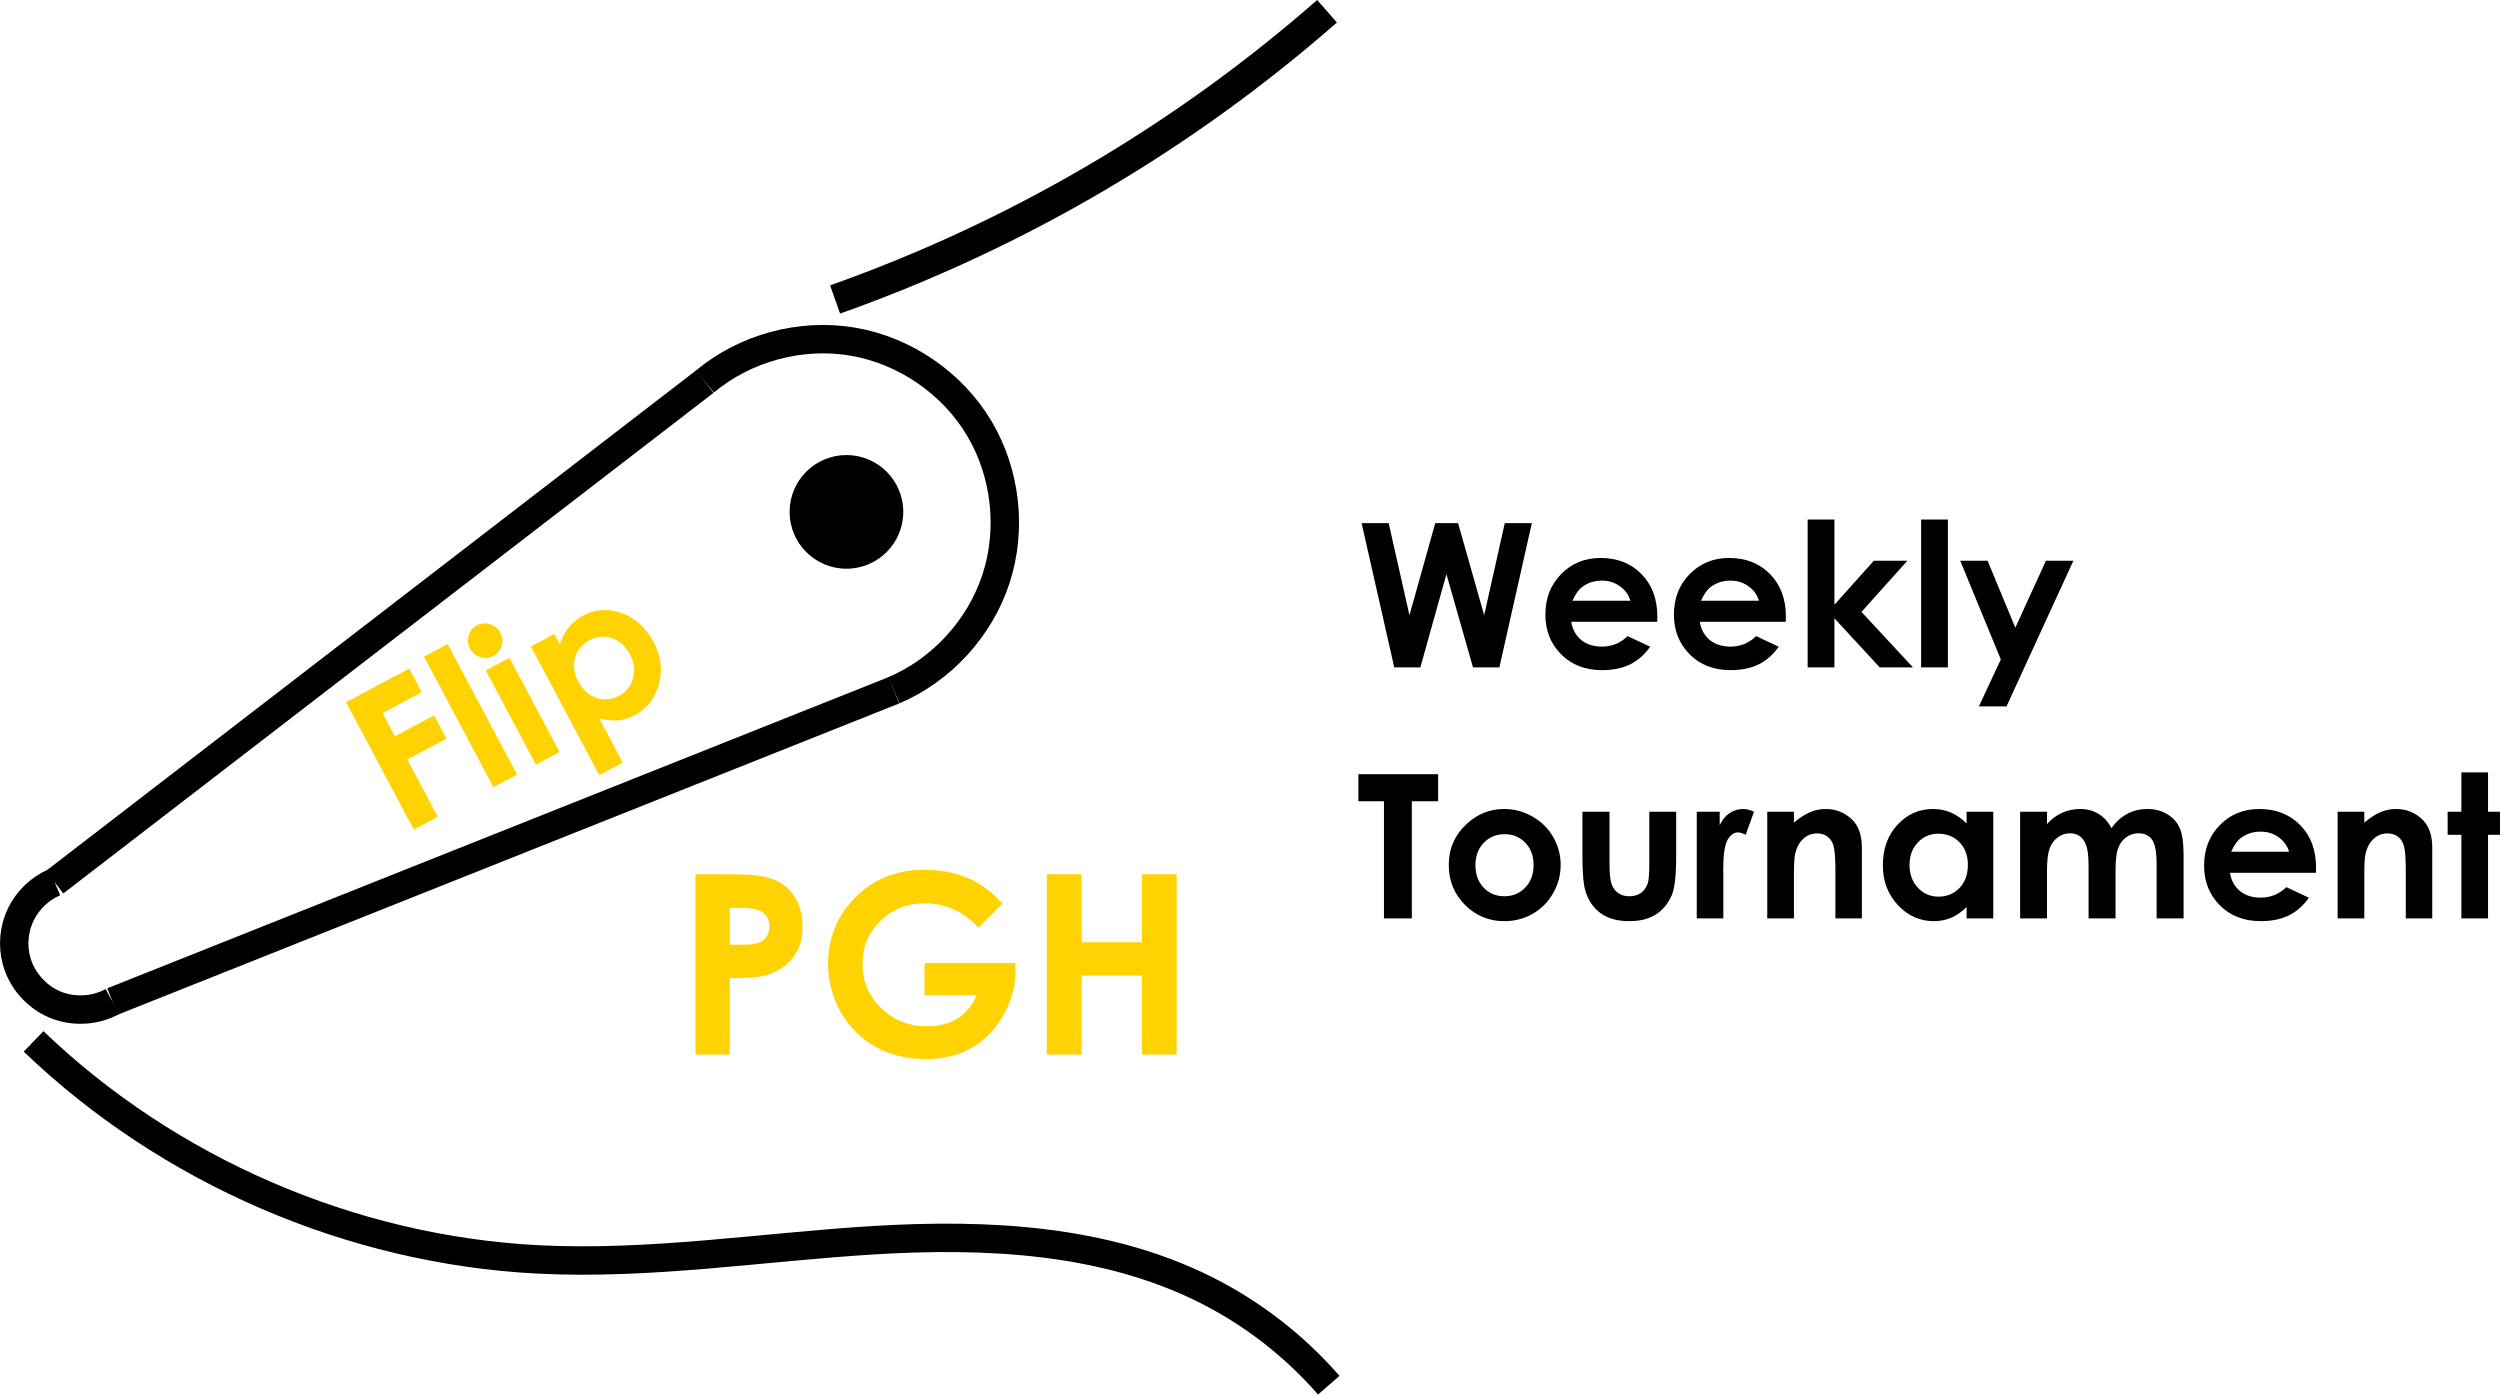 <?xml version="1.0" encoding="UTF-8" standalone="no"?>
<!-- Created with Inkscape (http://www.inkscape.org/) -->

<svg
   width="175.951mm"
   height="98.146mm"
   viewBox="0 0 175.951 98.146"
   version="1.1"
   id="svg5"
   inkscape:version="1.1.1 (3bf5ae0d25, 2021-09-20)"
   sodipodi:docname="flip-pgh-weekly-tournament-black.svg"
   xmlns:inkscape="http://www.inkscape.org/namespaces/inkscape"
   xmlns:sodipodi="http://sodipodi.sourceforge.net/DTD/sodipodi-0.dtd"
   xmlns="http://www.w3.org/2000/svg"
   xmlns:svg="http://www.w3.org/2000/svg">
  <sodipodi:namedview
     id="namedview7"
     pagecolor="#ffffff"
     bordercolor="#666666"
     borderopacity="1.0"
     inkscape:pageshadow="2"
     inkscape:pageopacity="0.0"
     inkscape:pagecheckerboard="0"
     inkscape:document-units="mm"
     showgrid="false"
     inkscape:zoom="1.332716"
     inkscape:cx="250.24085"
     inkscape:cy="213.09866"
     inkscape:window-width="1920"
     inkscape:window-height="986"
     inkscape:window-x="-11"
     inkscape:window-y="-11"
     inkscape:window-maximized="1"
     inkscape:current-layer="layer1" />
  <defs
     id="defs2">
    <inkscape:path-effect
       effect="spiro"
       id="path-effect3268"
       is_visible="true"
       lpeversion="1" />
    <inkscape:path-effect
       effect="spiro"
       id="path-effect3014"
       is_visible="true"
       lpeversion="1" />
    <inkscape:path-effect
       effect="spiro"
       id="path-effect1046"
       is_visible="true"
       lpeversion="1" />
    <inkscape:path-effect
       effect="spiro"
       id="path-effect114"
       is_visible="true"
       lpeversion="1" />
    <inkscape:path-effect
       effect="spiro"
       id="path-effect77"
       is_visible="true"
       lpeversion="1" />
  </defs>
  <g
     inkscape:label="Layer 1"
     inkscape:groupmode="layer"
     id="layer1"
     transform="translate(-4.444,-10.241)">
    <path
       style="fill:none;stroke:#000000;stroke-width:2;stroke-linecap:butt;stroke-linejoin:miter;stroke-miterlimit:4;stroke-dasharray:none;stroke-opacity:1"
       d="m 6.807,83.534 c 9.493,9.108 22.322,14.659 35.46,15.343 7.924,0.413 15.826,-0.878 23.746,-1.354 7.92,-0.476 16.17,-0.065 23.267,3.483 3.295,1.648 6.264,3.947 8.683,6.725"
       id="path75"
       inkscape:path-effect="#path-effect77"
       inkscape:original-d="m 6.8074118,83.533582 c 5.2025902,2.99708 30.2578702,12.346806 35.4599702,15.343306 5.2021,2.996482 27.46476,0.41899 47.01262,2.128932 19.547848,1.70995 -5.339089,-1.49098 8.683356,6.72507"
       sodipodi:nodetypes="cssc" />
    <path
       style="fill:none;stroke:#000000;stroke-width:2.107;stroke-linecap:butt;stroke-linejoin:miter;stroke-miterlimit:4;stroke-dasharray:none;stroke-opacity:1"
       d="m 63.218,31.317 c 6.424,-2.275 12.629,-5.169 18.501,-8.628 5.722,-3.371 11.128,-7.279 16.123,-11.656"
       id="path1044"
       inkscape:path-effect="#path-effect1046"
       inkscape:original-d="m 63.218182,31.317012 c 6.129784,-3.741741 12.371981,-4.885768 18.501003,-8.627822 6.129047,-3.742063 6.925001,-0.335173 16.122877,-11.655616"
       sodipodi:nodetypes="csc" />
    <path
       style="fill:none;stroke:#000000;stroke-width:2;stroke-linecap:butt;stroke-linejoin:miter;stroke-miterlimit:4;stroke-dasharray:none;stroke-opacity:1"
       d="m 54.05,37.098 c 2.85,-2.38 6.763,-3.435 10.423,-2.81 3.66,0.625 7.001,2.92 8.898,6.111 1.869,3.143 2.308,7.1 1.173,10.577 -1.135,3.476 -3.824,6.412 -7.188,7.847"
       id="path3012"
       inkscape:path-effect="#path-effect3014"
       inkscape:original-d="m 54.050264,37.097563 c 6.86054,0.266018 12.46119,3.036532 19.32147,3.301841 6.8603,0.265304 -3.60004,11.448415 -6.01489,18.423835"
       sodipodi:nodetypes="csc" />
    <path
       style="fill:none;stroke:#000000;stroke-width:2;stroke-linecap:butt;stroke-linejoin:miter;stroke-miterlimit:4;stroke-dasharray:none;stroke-opacity:1"
       d="M 54.05,37.098 8.287,72.331"
       id="path3129" />
    <path
       style="fill:none;stroke:#000000;stroke-width:2;stroke-linecap:butt;stroke-linejoin:miter;stroke-miterlimit:4;stroke-dasharray:none;stroke-opacity:1"
       d="m 67.357,58.823 -54.993,21.903"
       id="path3129-9"
       sodipodi:nodetypes="cc" />
    <path
       style="fill:none;stroke:#000000;stroke-width:2;stroke-linecap:butt;stroke-linejoin:miter;stroke-miterlimit:4;stroke-dasharray:none;stroke-opacity:1"
       d="m 8.287,72.331 c -1.028,0.437 -1.888,1.256 -2.376,2.262 -0.487,1.005 -0.597,2.188 -0.304,3.266 0.37,1.358 1.387,2.523 2.682,3.073 1.295,0.55 2.84,0.472 4.074,-0.205"
       id="path3266"
       inkscape:path-effect="#path-effect3268"
       inkscape:original-d="m 8.2868042,72.330519 c -1.4599,2.5323 -1.21904,2.99591 -2.67924,5.5275 -1.46017,2.53159 3.74807,3.00764 6.7561198,2.86829"
       sodipodi:nodetypes="csc" />
    <path
       id="text5848"
       style="font-style:normal;font-variant:normal;font-weight:bold;font-stretch:normal;font-size:17.639px;line-height:1.25;font-family:'Century Gothic';-inkscape-font-specification:'Century Gothic, Bold';font-variant-ligatures:normal;font-variant-caps:normal;font-variant-numeric:normal;font-variant-east-asian:normal;fill:#ffd200;fill-opacity:1;stroke:none;stroke-width:1"
       d="M 245.607 230.988 C 237.643 230.988 231.175 233.778 226.205 239.355 C 222.017 244.043 219.924 249.554 219.924 255.891 C 219.924 260.513 221.052 264.821 223.309 268.814 C 225.587 272.808 228.668 275.888 232.553 278.059 C 236.459 280.207 240.898 281.281 245.867 281.281 C 250.511 281.281 254.559 280.295 258.01 278.32 C 261.46 276.345 264.269 273.481 266.439 269.727 C 268.61 265.972 269.695 262.001 269.695 257.812 L 269.631 255.793 L 245.541 255.793 L 245.541 264.355 L 259.408 264.355 C 258.084 267.177 256.338 269.248 254.168 270.572 C 252.02 271.896 249.371 272.559 246.225 272.559 C 241.385 272.559 237.316 270.952 234.018 267.74 C 230.719 264.528 229.07 260.611 229.07 255.988 C 229.07 251.518 230.654 247.721 233.822 244.596 C 237.012 241.471 240.963 239.908 245.672 239.908 C 251.076 239.908 255.807 242.057 259.865 246.354 L 266.277 240.006 C 263.348 236.837 260.353 234.603 257.293 233.301 C 253.669 231.76 249.774 230.988 245.607 230.988 z M 184.701 232.193 L 184.701 280.078 L 193.816 280.078 L 193.816 259.797 C 198.461 259.797 201.662 259.548 203.42 259.049 C 206.415 258.181 208.78 256.639 210.516 254.426 C 212.273 252.212 213.152 249.436 213.152 246.094 C 213.152 243.077 212.48 240.494 211.135 238.346 C 209.811 236.176 207.988 234.613 205.666 233.658 C 203.366 232.682 199.599 232.193 194.369 232.193 L 184.701 232.193 z M 278.029 232.193 L 278.029 280.078 L 287.273 280.078 L 287.273 259.082 L 303.289 259.082 L 303.289 280.078 L 312.502 280.078 L 312.502 232.193 L 303.289 232.193 L 303.289 250.26 L 287.273 250.26 L 287.273 232.193 L 278.029 232.193 z M 193.816 241.113 L 196.389 241.113 C 199.21 241.113 201.14 241.427 202.182 242.057 C 203.614 242.903 204.33 244.249 204.33 246.094 C 204.33 247.157 204.07 248.069 203.549 248.828 C 203.05 249.566 202.357 250.096 201.467 250.422 C 200.577 250.747 198.992 250.91 196.713 250.91 L 193.816 250.91 L 193.816 241.113 z "
       transform="matrix(0.265,0,0,0.265,4.444,10.241)" />
    <path
       id="text7304"
       style="font-style:normal;font-variant:normal;font-weight:bold;font-stretch:normal;font-size:14.111px;line-height:1.25;font-family:'Century Gothic';-inkscape-font-specification:'Century Gothic, Bold';font-variant-ligatures:normal;font-variant-caps:normal;font-variant-numeric:normal;font-variant-east-asian:normal;fill:#ffd200;fill-opacity:1;stroke:none;stroke-width:1"
       d="M 161.109 162.029 C 158.939 161.947 156.834 162.448 154.793 163.533 C 153.291 164.332 152.032 165.365 151.016 166.633 C 149.999 167.901 149.225 169.405 148.693 171.143 L 147.227 168.383 L 140.996 171.695 L 159.162 205.863 L 165.395 202.551 L 159.123 190.756 C 160.969 191.269 162.651 191.455 164.17 191.316 C 165.681 191.162 167.155 190.702 168.596 189.936 C 171.83 188.216 173.964 185.478 174.996 181.725 C 176.02 177.955 175.541 174.209 173.561 170.484 C 171.507 166.621 168.682 164.062 165.086 162.809 C 163.737 162.339 162.411 162.079 161.109 162.029 z M 128.383 165.572 C 127.805 165.624 127.241 165.796 126.689 166.09 C 125.586 166.677 124.85 167.568 124.484 168.766 C 124.118 169.963 124.228 171.113 124.814 172.217 C 125.426 173.366 126.339 174.14 127.553 174.537 C 128.774 174.91 129.943 174.8 131.062 174.205 C 132.151 173.626 132.878 172.738 133.244 171.541 C 133.602 170.328 133.484 169.162 132.889 168.043 C 132.286 166.909 131.373 166.155 130.152 165.781 C 129.55 165.591 128.96 165.521 128.383 165.572 z M 160.277 169.086 C 161.027 169.102 161.781 169.241 162.539 169.502 C 164.552 170.182 166.128 171.594 167.27 173.74 C 168.419 175.902 168.706 178.031 168.129 180.127 C 167.568 182.215 166.33 183.766 164.414 184.785 C 162.437 185.837 160.433 186.027 158.404 185.355 C 156.368 184.669 154.758 183.215 153.576 180.992 C 152.419 178.815 152.133 176.706 152.719 174.664 C 153.304 172.622 154.587 171.075 156.564 170.023 C 157.791 169.371 159.028 169.059 160.277 169.086 z M 118.891 171.061 L 112.613 174.398 L 131.051 209.072 L 137.328 205.734 L 118.891 171.061 z M 135.316 174.715 L 129.016 178.064 L 142.316 203.082 L 148.617 199.732 L 135.316 174.715 z M 108.697 177.572 L 91.912 186.498 L 109.896 220.32 L 116.266 216.934 L 108.172 201.713 L 118.588 196.174 L 115.299 189.988 L 104.883 195.527 L 101.619 189.389 L 112.035 183.85 L 108.697 177.572 z "
       transform="matrix(0.265,0,0,0.265,4.444,10.241)" />
    <circle
       style="opacity:1;fill:#000000;fill-opacity:1;fill-rule:nonzero;stroke-width:0.462;stroke-miterlimit:4;stroke-dasharray:none"
       id="path10178"
       cx="64.017"
       cy="46.267"
       r="4" />
    <path
       id="text15464"
       style="font-style:normal;font-variant:normal;font-weight:bold;font-stretch:normal;font-size:14.111px;line-height:1.25;font-family:'Century Gothic';-inkscape-font-specification:'Century Gothic, Bold';font-variant-ligatures:normal;font-variant-caps:normal;font-variant-numeric:normal;font-variant-east-asian:normal;fill:#000000;fill-opacity:1;stroke:none;stroke-width:1"
       d="M 480.088 137.982 L 480.088 177.252 L 487.197 177.252 L 487.197 164.205 L 499.229 177.252 L 508.057 177.252 L 494.385 162.514 L 506.572 148.92 L 497.666 148.92 L 487.197 160.611 L 487.197 137.982 L 480.088 137.982 z M 510.219 137.982 L 510.219 177.252 L 517.328 177.252 L 517.328 137.982 L 510.219 137.982 z M 361.625 138.945 L 370.297 177.252 L 377.225 177.252 L 384.15 152.486 L 391.209 177.252 L 398.213 177.252 L 406.834 138.945 L 399.646 138.945 L 394.178 163.398 L 387.25 138.945 L 381.182 138.945 L 374.334 163.398 L 368.812 138.945 L 361.625 138.945 z M 425.088 148.189 C 420.887 148.189 417.389 149.622 414.594 152.486 C 411.816 155.334 410.428 158.919 410.428 163.242 C 410.428 167.461 411.824 170.977 414.619 173.789 C 417.414 176.584 421.034 177.982 425.479 177.982 C 428.343 177.982 430.817 177.478 432.9 176.471 C 434.984 175.446 436.773 173.876 438.266 171.758 L 432.275 168.945 C 430.366 170.803 428.084 171.732 425.428 171.732 C 423.206 171.732 421.373 171.141 419.932 169.961 C 418.508 168.763 417.633 167.156 417.303 165.143 L 440.141 165.143 L 440.166 163.789 C 440.166 159.102 438.77 155.334 435.975 152.486 C 433.179 149.622 429.55 148.189 425.088 148.189 z M 459.229 148.189 C 455.027 148.189 451.53 149.622 448.734 152.486 C 445.957 155.334 444.568 158.919 444.568 163.242 C 444.568 167.461 445.965 170.977 448.76 173.789 C 451.555 176.584 455.175 177.982 459.619 177.982 C 462.484 177.982 464.958 177.478 467.041 176.471 C 469.124 175.446 470.913 173.876 472.406 171.758 L 466.416 168.945 C 464.506 170.803 462.225 171.732 459.568 171.732 C 457.346 171.732 455.513 171.141 454.072 169.961 C 452.649 168.763 451.773 167.156 451.443 165.143 L 474.281 165.143 L 474.307 163.789 C 474.307 159.102 472.91 155.334 470.115 152.486 C 467.32 149.622 463.69 148.189 459.229 148.189 z M 520.609 148.92 L 531.391 175.143 L 525.557 187.617 L 532.9 187.617 L 550.662 148.92 L 543.369 148.92 L 535.244 166.705 L 527.875 148.92 L 520.609 148.92 z M 425.428 154.205 C 427.251 154.205 428.847 154.7 430.219 155.689 C 431.608 156.679 432.537 157.965 433.006 159.545 L 417.615 159.545 C 418.414 157.791 419.281 156.567 420.219 155.873 C 421.712 154.762 423.449 154.205 425.428 154.205 z M 459.568 154.205 C 461.391 154.205 462.988 154.7 464.359 155.689 C 465.748 156.679 466.678 157.965 467.146 159.545 L 451.756 159.545 C 452.554 157.791 453.422 156.567 454.359 155.873 C 455.852 154.762 457.589 154.205 459.568 154.205 z M 653.709 205.143 L 653.709 215.586 L 650.062 215.586 L 650.062 221.705 L 653.709 221.705 L 653.709 243.92 L 660.791 243.92 L 660.791 221.705 L 665.01 221.705 L 665.01 215.586 L 660.791 215.586 L 660.791 205.143 L 653.709 205.143 z M 360.766 205.611 L 360.766 212.799 L 367.562 212.799 L 367.562 243.92 L 374.959 243.92 L 374.959 212.799 L 381.938 212.799 L 381.938 205.611 L 360.766 205.611 z M 399.463 214.857 C 395.765 214.857 392.494 216.142 389.646 218.711 C 386.4 221.662 384.775 225.352 384.775 229.779 C 384.775 233.911 386.208 237.427 389.072 240.326 C 391.954 243.208 395.428 244.648 399.49 244.648 C 402.251 244.648 404.777 243.997 407.068 242.695 C 409.36 241.376 411.165 239.553 412.484 237.227 C 413.821 234.9 414.49 232.4 414.49 229.727 C 414.49 227.07 413.829 224.596 412.51 222.305 C 411.19 220.013 409.351 218.198 406.99 216.861 C 404.646 215.525 402.137 214.857 399.463 214.857 z M 462.953 214.857 C 461.651 214.857 460.453 215.222 459.359 215.951 C 458.266 216.68 457.388 217.748 456.729 219.154 L 456.729 215.586 L 450.635 215.586 L 450.635 243.92 L 457.693 243.92 L 457.693 232.461 L 457.666 231.08 C 457.666 227.122 458.041 224.465 458.787 223.111 C 459.551 221.757 460.479 221.08 461.572 221.08 C 462.11 221.08 462.798 221.288 463.631 221.705 L 465.844 215.586 C 464.837 215.1 463.873 214.857 462.953 214.857 z M 484.854 214.857 C 483.482 214.857 482.138 215.126 480.818 215.664 C 479.516 216.185 478.058 217.122 476.443 218.477 L 476.443 215.586 L 469.359 215.586 L 469.359 243.92 L 476.443 243.92 L 476.443 232.539 C 476.443 229.588 476.548 227.669 476.756 226.783 C 477.155 225.082 477.866 223.754 478.891 222.799 C 479.932 221.827 481.174 221.342 482.615 221.342 C 483.726 221.342 484.654 221.636 485.4 222.227 C 486.164 222.799 486.695 223.641 486.99 224.752 C 487.303 225.863 487.459 228.113 487.459 231.498 L 487.459 243.92 L 494.49 243.92 L 494.49 225.195 C 494.49 221.931 493.665 219.465 492.016 217.799 C 490.054 215.837 487.666 214.857 484.854 214.857 z M 513.369 214.857 C 509.671 214.857 506.53 216.254 503.943 219.049 C 501.357 221.844 500.062 225.43 500.062 229.805 C 500.062 234.023 501.399 237.557 504.072 240.404 C 506.746 243.234 509.915 244.648 513.578 244.648 C 515.21 244.648 516.72 244.362 518.109 243.789 C 519.516 243.199 520.914 242.243 522.303 240.924 L 522.303 243.92 L 529.385 243.92 L 529.385 215.586 L 522.303 215.586 L 522.303 218.711 C 521.035 217.426 519.655 216.463 518.162 215.82 C 516.669 215.178 515.071 214.857 513.369 214.857 z M 552.562 214.857 C 550.809 214.857 549.186 215.186 547.693 215.846 C 546.218 216.505 544.872 217.505 543.656 218.842 L 543.656 215.586 L 536.521 215.586 L 536.521 243.92 L 543.656 243.92 L 543.656 231.314 C 543.656 228.589 543.891 226.594 544.359 225.326 C 544.845 224.059 545.567 223.077 546.521 222.383 C 547.494 221.671 548.569 221.314 549.75 221.314 C 550.809 221.314 551.712 221.593 552.459 222.148 C 553.206 222.704 553.76 223.555 554.125 224.701 C 554.507 225.83 554.697 227.661 554.697 230.195 L 554.697 243.92 L 561.859 243.92 L 561.859 231.133 C 561.859 228.424 562.094 226.463 562.562 225.248 C 563.031 224.015 563.742 223.052 564.697 222.357 C 565.669 221.663 566.763 221.314 567.979 221.314 C 569.576 221.314 570.774 221.887 571.572 223.033 C 572.371 224.162 572.771 226.333 572.771 229.545 L 572.771 243.92 L 579.932 243.92 L 579.932 227.305 C 579.932 223.902 579.593 221.446 578.916 219.936 C 578.256 218.425 577.163 217.201 575.635 216.264 C 574.107 215.326 572.336 214.857 570.322 214.857 C 568.378 214.857 566.581 215.29 564.932 216.158 C 563.3 217.026 561.919 218.294 560.791 219.961 C 559.923 218.294 558.777 217.026 557.354 216.158 C 555.93 215.29 554.333 214.857 552.562 214.857 z M 600.037 214.857 C 595.836 214.857 592.336 216.29 589.541 219.154 C 586.763 222.002 585.375 225.585 585.375 229.908 C 585.375 234.127 586.773 237.643 589.568 240.455 C 592.364 243.25 595.983 244.648 600.428 244.648 C 603.292 244.648 605.766 244.146 607.85 243.139 C 609.933 242.114 611.72 240.542 613.213 238.424 L 607.225 235.611 C 605.315 237.469 603.031 238.398 600.375 238.398 C 598.153 238.398 596.322 237.808 594.881 236.627 C 593.457 235.429 592.58 233.824 592.25 231.811 L 615.088 231.811 L 615.115 230.455 C 615.115 225.768 613.717 222.002 610.922 219.154 C 608.127 216.29 604.499 214.857 600.037 214.857 z M 636.338 214.857 C 634.966 214.857 633.622 215.126 632.303 215.664 C 631.001 216.185 629.542 217.122 627.928 218.477 L 627.928 215.586 L 620.844 215.586 L 620.844 243.92 L 627.928 243.92 L 627.928 232.539 C 627.928 229.588 628.032 227.669 628.24 226.783 C 628.64 225.082 629.351 223.754 630.375 222.799 C 631.417 221.827 632.659 221.342 634.1 221.342 C 635.211 221.342 636.138 221.636 636.885 222.227 C 637.649 222.799 638.179 223.641 638.475 224.752 C 638.787 225.863 638.943 228.113 638.943 231.498 L 638.943 243.92 L 645.975 243.92 L 645.975 225.195 C 645.975 221.931 645.149 219.465 643.5 217.799 C 641.538 215.837 639.15 214.857 636.338 214.857 z M 420.271 215.586 L 420.271 227.383 C 420.271 231.914 420.548 235.039 421.104 236.758 C 421.885 239.24 423.231 241.176 425.141 242.564 C 427.068 243.953 429.586 244.648 432.693 244.648 C 435.558 244.648 437.918 244.058 439.775 242.877 C 441.633 241.679 443.039 239.97 443.994 237.748 C 444.775 235.925 445.166 232.54 445.166 227.592 L 445.166 215.586 L 438.031 215.586 L 438.031 229.467 C 438.031 232.14 437.883 233.885 437.588 234.701 C 437.189 235.795 436.574 236.628 435.74 237.201 C 434.924 237.757 433.925 238.033 432.744 238.033 C 431.564 238.033 430.566 237.747 429.75 237.174 C 428.951 236.601 428.37 235.804 428.006 234.779 C 427.641 233.738 427.459 231.889 427.459 229.232 L 427.459 215.586 L 420.271 215.586 z M 600.375 220.873 C 602.198 220.873 603.794 221.368 605.166 222.357 C 606.555 223.347 607.484 224.631 607.953 226.211 L 592.562 226.211 C 593.361 224.457 594.229 223.234 595.166 222.539 C 596.659 221.428 598.396 220.873 600.375 220.873 z M 514.828 221.42 C 517.085 221.42 518.952 222.183 520.428 223.711 C 521.903 225.239 522.641 227.236 522.641 229.701 C 522.641 232.219 521.903 234.258 520.428 235.82 C 518.952 237.365 517.093 238.139 514.854 238.139 C 512.683 238.139 510.852 237.347 509.359 235.768 C 507.884 234.188 507.146 232.174 507.146 229.727 C 507.146 227.296 507.876 225.309 509.334 223.764 C 510.792 222.201 512.623 221.42 514.828 221.42 z M 399.568 221.549 C 401.825 221.549 403.674 222.314 405.115 223.842 C 406.574 225.352 407.303 227.321 407.303 229.752 C 407.303 232.183 406.564 234.172 405.088 235.717 C 403.612 237.262 401.763 238.033 399.541 238.033 C 397.319 238.033 395.48 237.27 394.021 235.742 C 392.581 234.214 391.859 232.217 391.859 229.752 C 391.859 227.356 392.589 225.395 394.047 223.867 C 395.523 222.322 397.363 221.549 399.568 221.549 z "
       transform="matrix(0.265,0,0,0.265,4.444,10.241)" />
  </g>
</svg>

